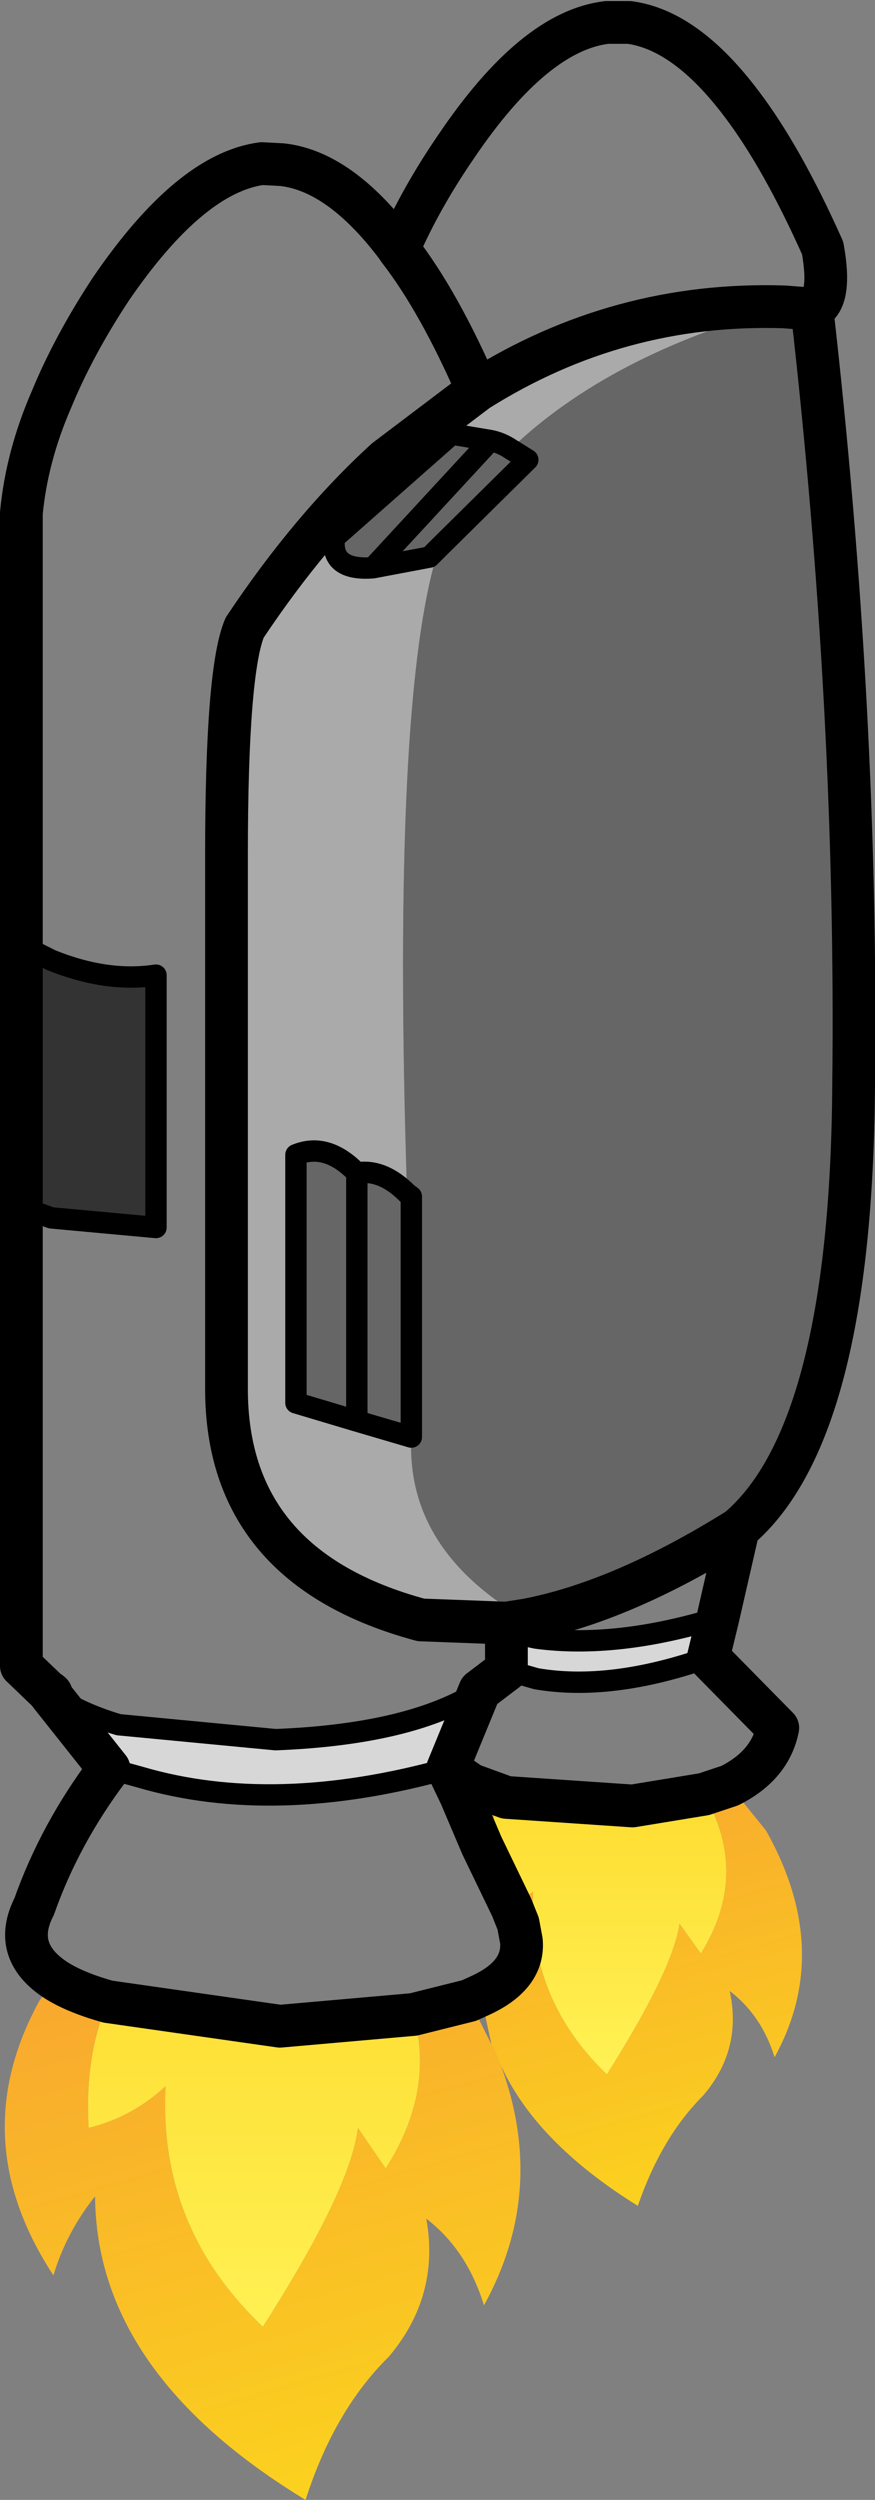 <?xml version="1.0" encoding="UTF-8" standalone="no"?>
<svg xmlns:xlink="http://www.w3.org/1999/xlink" height="116.9px" width="40.95px" xmlns="http://www.w3.org/2000/svg">
  <rect width="100%" height="100%" fill="#808080" stroke="none"/>
  <g transform="matrix(1.0, 0.0, 0.0, 1.0, 53.3, 23.1)">
    <path d="M-28.65 52.65 L-29.6 52.8 -33.6 52.65 Q-42.7 50.2 -42.7 41.85 L-42.7 16.9 Q-42.7 8.25 -41.85 6.25 -38.75 1.6 -35.25 -1.6 L-30.95 -4.85 Q-24.35 -9.0 -16.6 -8.75 -24.75 -6.55 -29.4 -2.1 -29.85 -2.4 -30.35 -2.5 L-32.15 -2.8 -37.65 2.05 Q-37.85 3.6 -35.85 3.45 L-33.2 2.95 -32.75 2.5 Q-35.0 9.4 -34.25 32.7 -35.4 31.55 -36.6 31.75 -38.0 30.3 -39.45 30.9 L-39.45 42.5 -36.6 43.35 -34.05 44.1 Q-34.3 49.4 -28.65 52.65" fill="#aaaaaa" fill-rule="evenodd" stroke="none"/>
    <path d="M-15.3 -8.65 Q-13.15 10.25 -13.35 27.6 -13.45 43.9 -18.75 48.4 -24.2 51.8 -28.65 52.65 -34.3 49.4 -34.05 44.1 L-36.6 43.35 -39.45 42.5 -39.45 30.9 Q-38.0 30.3 -36.6 31.75 -35.4 31.55 -34.25 32.7 -35.0 9.4 -32.75 2.5 L-33.2 2.95 -35.85 3.45 Q-37.85 3.6 -37.65 2.05 L-32.15 -2.8 -30.35 -2.5 Q-29.85 -2.4 -29.4 -2.1 -24.75 -6.55 -16.6 -8.75 L-15.3 -8.65 M-34.05 44.1 L-34.05 32.85 -34.25 32.7 -34.05 32.85 -34.05 44.1 M-36.6 43.35 L-36.6 31.75 -36.6 43.35 M-32.75 2.5 L-28.6 -1.6 -29.4 -2.1 -28.6 -1.6 -32.75 2.5 M-30.35 -2.5 L-35.85 3.45 -30.35 -2.5" fill="#666666" fill-rule="evenodd" stroke="none"/>
    <path d="M-52.3 33.35 L-52.3 21.1 -50.9 21.8 Q-48.3 22.85 -46.0 22.5 L-46.0 34.3 -50.9 33.85 -52.3 33.35" fill="#333333" fill-rule="evenodd" stroke="none"/>
    <path d="M-19.7 52.55 L-20.15 54.4 Q-24.7 56.0 -28.2 55.4 L-29.6 55.0 -29.6 53.2 -28.2 53.5 Q-24.45 54.0 -19.7 52.55 M-48.2 59.6 L-50.9 56.2 -50.9 56.1 Q-49.6 57.0 -47.75 57.55 L-40.4 58.25 Q-34.05 58.0 -30.85 55.95 L-32.35 59.6 Q-40.45 61.85 -46.75 60.0 L-48.2 59.6" fill="#d7d7d7" fill-rule="evenodd" stroke="none"/>
    <path d="M-29.85 73.5 Q-27.7 79.35 -30.65 84.7 -31.45 82.1 -33.35 80.65 -32.7 84.25 -35.1 87.1 -37.65 89.6 -39.0 93.8 -48.8 87.85 -48.85 79.6 -50.2 81.3 -50.8 83.3 -55.0 76.9 -51.45 70.45 L-50.75 69.45 Q-49.85 70.05 -48.25 70.5 -49.35 73.05 -49.15 76.4 -47.1 75.9 -45.55 74.45 -45.9 81.05 -41.0 85.7 -36.9 79.3 -36.55 76.4 L-35.25 78.3 Q-32.95 74.7 -33.95 71.1 L-31.35 70.45 -31.15 70.8 -30.3 72.5 -29.85 73.5" fill="url(#gradient0)" fill-rule="evenodd" stroke="none"/>
    <path d="M-33.95 71.1 Q-32.95 74.7 -35.25 78.3 L-36.55 76.4 Q-36.9 79.3 -41.0 85.7 -45.9 81.05 -45.55 74.45 -47.1 75.9 -49.15 76.4 -49.35 73.05 -48.25 70.5 L-40.2 71.65 -33.95 71.1" fill="url(#gradient1)" fill-rule="evenodd" stroke="none"/>
    <path d="M-19.15 60.4 L-17.45 62.5 Q-14.3 68.1 -17.05 73.1 -17.65 71.15 -19.15 70.0 -18.55 72.75 -20.4 74.9 -22.35 76.85 -23.45 80.05 -28.2 77.1 -29.85 73.5 L-30.3 72.5 -30.8 70.2 Q-28.75 69.25 -28.9 67.65 L-29.05 66.85 -29.35 66.1 -28.35 65.35 Q-28.6 70.35 -24.9 73.9 -21.8 69.0 -21.5 66.85 L-20.5 68.25 Q-18.2 64.55 -20.35 60.8 L-19.15 60.4 M-29.6 60.95 Q-30.35 61.95 -30.75 63.2 L-31.75 60.85 -31.25 60.35 -29.6 60.95" fill="url(#gradient2)" fill-rule="evenodd" stroke="none"/>
    <path d="M-29.6 60.95 L-23.7 61.35 -20.35 60.8 Q-18.2 64.55 -20.5 68.25 L-21.5 66.85 Q-21.8 69.0 -24.9 73.9 -28.6 70.35 -28.35 65.35 L-29.35 66.1 -30.75 63.2 Q-30.35 61.95 -29.6 60.95" fill="url(#gradient3)" fill-rule="evenodd" stroke="none"/>
    <path d="M-52.3 21.1 L-52.3 0.9 Q-52.05 -1.75 -50.9 -4.4 -49.85 -6.95 -48.1 -9.6 -44.4 -15.0 -41.05 -15.45 L-40.1 -15.4 Q-37.4 -15.1 -34.75 -11.6 L-34.65 -11.45 Q-33.6 -13.85 -31.95 -16.25 -28.3 -21.65 -24.9 -22.05 L-23.85 -22.05 Q-21.2 -21.7 -18.6 -18.25 -16.7 -15.75 -14.8 -11.5 -14.35 -9.0 -15.3 -8.65 -13.15 10.25 -13.35 27.6 -13.45 43.9 -18.75 48.4 L-19.7 52.55 -20.15 54.4 -16.9 57.7 Q-17.25 59.45 -19.15 60.4 L-20.35 60.8 -23.7 61.35 -29.6 60.95 -31.25 60.35 -32.35 59.6 -31.75 60.85 -30.75 63.2 -29.35 66.1 -29.05 66.85 -28.9 67.65 Q-28.75 69.25 -30.8 70.2 L-31.35 70.45 -33.95 71.1 -40.2 71.65 -48.25 70.5 Q-49.85 70.05 -50.75 69.45 -52.75 68.1 -51.7 66.05 -50.5 62.65 -48.2 59.6 L-50.9 56.2 -51.05 56.0 -52.3 54.8 -52.3 33.35 -52.3 21.1 M-16.6 -8.75 Q-24.35 -9.0 -30.95 -4.85 L-35.25 -1.6 Q-38.75 1.6 -41.85 6.25 -42.7 8.25 -42.7 16.9 L-42.7 41.85 Q-42.7 50.2 -33.6 52.65 L-29.6 52.8 -28.65 52.65 Q-24.2 51.8 -18.75 48.4 M-16.6 -8.75 L-15.3 -8.65 M-34.65 -11.45 Q-32.75 -9.0 -30.95 -4.85 M-32.35 59.6 L-30.85 55.95 -29.6 55.0 -29.6 53.2 -29.6 52.8 M-51.05 56.0 Q-51.0 56.0 -50.9 56.1" fill="none" stroke="#000000" stroke-linecap="round" stroke-linejoin="round" stroke-width="2.0"/>
    <path d="M-52.3 21.1 L-50.9 21.8 Q-48.3 22.85 -46.0 22.5 L-46.0 34.3 -50.9 33.85 -52.3 33.35 M-34.05 44.1 L-36.6 43.35 -39.45 42.5 -39.45 30.9 Q-38.0 30.3 -36.6 31.75 -35.4 31.55 -34.25 32.7 L-34.05 32.85 -34.05 44.1 M-32.75 2.5 L-33.2 2.95 -35.85 3.45 Q-37.85 3.6 -37.65 2.05 L-32.15 -2.8 -30.35 -2.5 Q-29.85 -2.4 -29.4 -2.1 L-28.6 -1.6 -32.75 2.5 M-36.6 31.75 L-36.6 43.35 M-48.2 59.6 L-46.75 60.0 Q-40.45 61.85 -32.35 59.6 M-30.85 55.95 Q-34.05 58.0 -40.4 58.25 L-47.75 57.55 Q-49.6 57.0 -50.9 56.1 M-29.6 53.2 L-28.2 53.5 Q-24.45 54.0 -19.7 52.55 M-29.6 55.0 L-28.2 55.4 Q-24.7 56.0 -20.15 54.4 M-35.85 3.45 L-30.35 -2.5" fill="none" stroke="#000000" stroke-linecap="round" stroke-linejoin="round" stroke-width="1.0"/>
  </g>
  <defs>
    <linearGradient gradientTransform="matrix(-0.005, -0.017, 0.014, -0.004, -40.4, 79.3)" gradientUnits="userSpaceOnUse" id="gradient0" spreadMethod="pad" x1="-819.2" x2="819.2">
      <stop offset="0.0" stop-color="#fbd21e"/>
      <stop offset="1.0" stop-color="#f8a430"/>
    </linearGradient>
    <linearGradient gradientTransform="matrix(0.0, -0.013, 0.009, 0.0, -41.4, 75.4)" gradientUnits="userSpaceOnUse" id="gradient1" spreadMethod="pad" x1="-819.2" x2="819.2">
      <stop offset="0.0" stop-color="#fff153"/>
      <stop offset="1.0" stop-color="#fdd92b"/>
    </linearGradient>
    <linearGradient gradientTransform="matrix(-0.004, -0.013, 0.011, -0.003, -24.4, 69.0)" gradientUnits="userSpaceOnUse" id="gradient2" spreadMethod="pad" x1="-819.2" x2="819.2">
      <stop offset="0.0" stop-color="#fbd21e"/>
      <stop offset="1.0" stop-color="#f8a430"/>
    </linearGradient>
    <linearGradient gradientTransform="matrix(0.0, -0.009, 0.007, 0.0, -25.2, 66.05)" gradientUnits="userSpaceOnUse" id="gradient3" spreadMethod="pad" x1="-819.2" x2="819.2">
      <stop offset="0.0" stop-color="#fff153"/>
      <stop offset="1.0" stop-color="#fdd92b"/>
    </linearGradient>
  </defs>
</svg>
